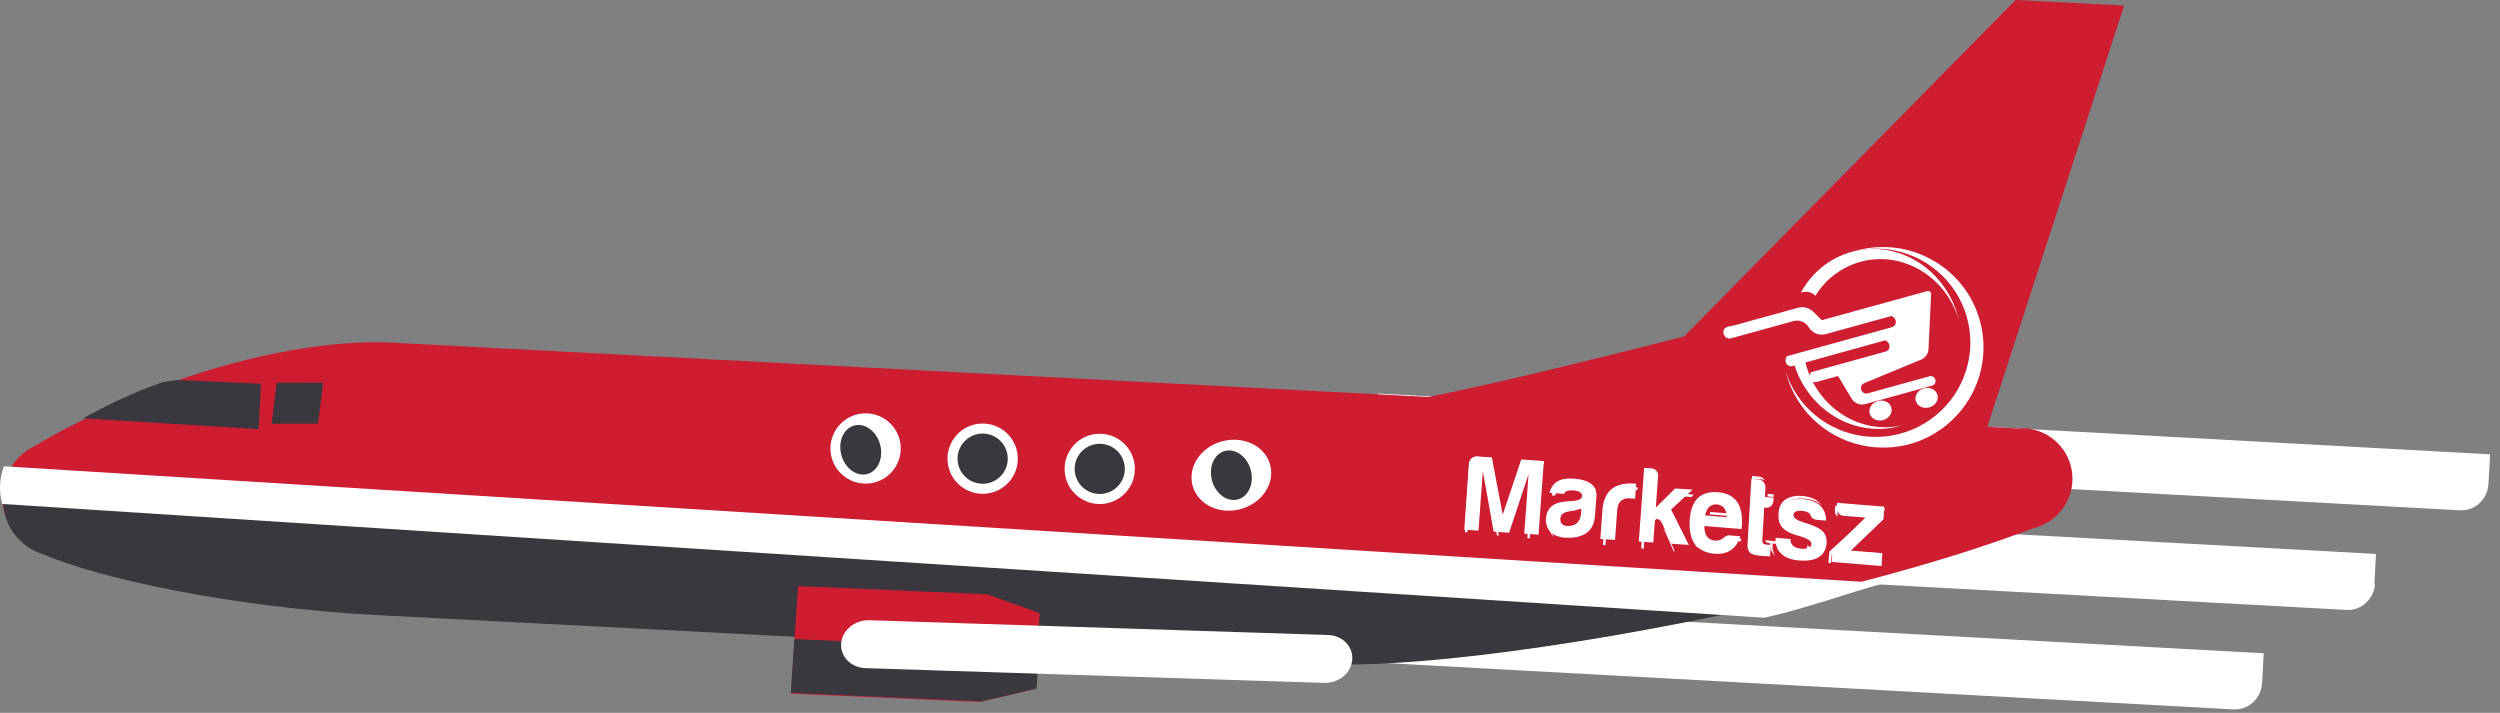<svg width="249" height="71" viewBox="0 0 249 71" fill="none" xmlns="http://www.w3.org/2000/svg">
<rect x="0" y="0" width="249" height="71" fill="#808080" stroke="none"/>
<path d="M225.3 68.004C225.272 68.74 224.954 69.436 224.416 69.939C224.152 70.191 223.839 70.384 223.495 70.507C223.151 70.631 222.785 70.681 222.422 70.654L135.806 65.92L136.13 60.191L225.465 65.068L225.305 68.032" fill="white"/>
<path d="M236.552 58.1C236.52 58.831 236.202 59.521 235.665 60.021C235.406 60.275 235.096 60.471 234.754 60.596C234.414 60.721 234.05 60.773 233.688 60.747L136.321 55.434L136.631 49.707L236.647 55.175L236.487 58.139" fill="white"/>
<path d="M247.841 48.19C247.83 48.553 247.746 48.91 247.593 49.241C247.441 49.571 247.225 49.867 246.955 50.111C246.693 50.363 246.382 50.556 246.04 50.679C245.7 50.802 245.336 50.851 244.973 50.824L136.954 44.929L137.278 39.199L248.019 45.251L247.848 48.231" fill="white"/>
<path d="M3.468 44.422C4.852 43.587 6.3 42.798 7.824 42.038C10.903 40.488 14.081 39.141 17.334 38.005C24.927 35.33 32.891 33.786 39.251 34.137L142.592 39.556C142.84 39.632 143.105 39.645 143.359 39.596L201.048 42.678L201.144 42.662L201.666 42.659C202.883 42.731 204.032 43.238 204.901 44.087C205.771 44.935 206.303 46.068 206.402 47.278C206.498 48.488 206.155 49.694 205.433 50.675C204.71 51.656 203.657 52.347 202.468 52.62C183.917 59.781 147.189 66.831 131.632 66.015L37.8 61.064C23.151 60.293 9.779 57.345 4.142 54.882C3.063 54.535 2.117 53.874 1.423 52.985C0.727 52.095 0.317 51.018 0.244 49.892C0.173 48.766 0.441 47.643 1.015 46.668C1.59 45.693 2.444 44.911 3.468 44.422Z" fill="#CE1C31"/>
<path d="M16.225 38.056L17.597 37.842L25.992 38.219L25.759 42.748L8.28 41.665C10.319 40.526 13.228 39.081 16.225 38.056Z" fill="#3A383E"/>
<path d="M27.552 38.127L32.177 38.121L31.683 42.196L27.059 42.201L27.552 38.127Z" fill="#3A383E"/>
<path d="M181.661 58.95C163.526 63.364 142.269 66.687 131.378 66.13L37.785 61.279C23.177 60.522 9.842 57.61 4.221 55.174C3.034 54.798 2.009 54.042 1.306 53.027C0.602 52.011 0.262 50.792 0.336 49.561L181.661 58.95Z" fill="#3A383E"/>
<path d="M175.723 61.526L0.212 50.194C-0.121 48.95 -0.061 47.633 0.386 46.441L187.641 58.086C183.823 59.142 179.846 60.61 175.723 61.526Z" fill="white"/>
<path d="M97.615 69.921L78.781 69.093L79.486 58.375L98.318 59.19L103.547 61.063L103.043 68.628L97.615 69.921Z" fill="#CE1C31"/>
<path d="M86.396 41.172C87.087 41.208 87.753 41.449 88.308 41.864C88.862 42.278 89.282 42.848 89.513 43.501C89.743 44.155 89.775 44.862 89.604 45.533C89.433 46.204 89.066 46.809 88.551 47.272C88.035 47.735 87.393 48.034 86.709 48.132C86.022 48.23 85.323 48.122 84.699 47.823C84.074 47.523 83.553 47.045 83.2 46.449C82.848 45.852 82.679 45.165 82.717 44.473C82.769 43.548 83.186 42.681 83.874 42.063C84.565 41.444 85.471 41.123 86.396 41.172Z" fill="white"/>
<path d="M98.448 49.136C96.541 49.454 94.738 48.165 94.421 46.259C94.103 44.352 95.391 42.549 97.298 42.232C99.205 41.914 101.008 43.203 101.325 45.109C101.643 47.016 100.355 48.819 98.448 49.136Z" fill="white"/>
<path d="M109.716 43.205C110.408 43.242 111.073 43.483 111.628 43.897C112.183 44.312 112.603 44.882 112.834 45.535C113.064 46.188 113.095 46.895 112.924 47.566C112.754 48.237 112.387 48.843 111.872 49.305C111.356 49.768 110.714 50.067 110.029 50.165C109.343 50.264 108.644 50.156 108.019 49.856C107.395 49.556 106.874 49.078 106.521 48.482C106.168 47.886 106 47.198 106.04 46.506C106.09 45.582 106.506 44.715 107.195 44.096C107.885 43.477 108.791 43.157 109.716 43.205Z" fill="white"/>
<path d="M122.991 43.798C123.774 43.812 124.516 44.033 125.129 44.433C125.741 44.833 126.193 45.394 126.428 46.045C126.665 46.696 126.673 47.407 126.454 48.09C126.235 48.772 125.795 49.395 125.196 49.879C124.594 50.363 123.858 50.687 123.076 50.81C122.297 50.933 121.51 50.849 120.813 50.569C120.117 50.289 119.544 49.825 119.167 49.237C118.788 48.649 118.622 47.962 118.689 47.263C118.732 46.798 118.878 46.339 119.118 45.913C119.358 45.486 119.687 45.101 120.088 44.779C120.487 44.456 120.95 44.204 121.447 44.036C121.947 43.867 122.472 43.786 122.991 43.798Z" fill="white"/>
<path d="M86.187 47.25C85.091 47.406 83.997 46.433 83.744 45.078C83.492 43.724 84.177 42.499 85.272 42.343C86.368 42.188 87.462 43.16 87.715 44.515C87.967 45.87 87.283 47.095 86.187 47.25Z" fill="#3A383E"/>
<path d="M98.284 48.15C96.922 48.377 95.634 47.456 95.407 46.094C95.18 44.733 96.101 43.445 97.462 43.218C98.824 42.992 100.112 43.912 100.339 45.273C100.566 46.635 99.645 47.923 98.284 48.15Z" fill="#3A383E"/>
<path d="M109.944 49.167C108.583 49.393 107.294 48.473 107.068 47.111C106.841 45.749 107.761 44.462 109.122 44.235C110.483 44.008 111.772 44.928 111.999 46.29C112.225 47.652 111.305 48.94 109.944 49.167Z" fill="#3A383E"/>
<path d="M123.1 49.783C122.005 49.938 120.91 48.966 120.658 47.611C120.405 46.256 121.09 45.031 122.186 44.876C123.282 44.72 124.375 45.693 124.628 47.047C124.881 48.402 124.196 49.627 123.1 49.783Z" fill="#3A383E"/>
<path d="M103.497 64.741L103.241 68.575L97.766 69.86L78.759 69.012L79.116 63.651L103.497 64.741Z" fill="#3A383E"/>
<path d="M83.776 64.084C83.73 64.716 83.958 65.329 84.412 65.79C84.864 66.252 85.504 66.523 86.194 66.546L131.899 68.016C132.24 68.027 132.582 67.976 132.908 67.866C133.233 67.756 133.534 67.589 133.792 67.375C134.051 67.161 134.263 66.903 134.415 66.618C134.567 66.332 134.657 66.024 134.682 65.711C134.709 65.398 134.667 65.086 134.561 64.792C134.455 64.498 134.285 64.229 134.061 64C133.837 63.771 133.565 63.586 133.259 63.457C132.953 63.327 132.619 63.256 132.278 63.246L86.574 61.776C85.883 61.758 85.201 61.989 84.677 62.422C84.154 62.854 83.83 63.451 83.776 64.084Z" fill="white"/>
<path d="M137.284 40.152C138.871 40.95 167.739 33.506 167.739 33.506L200.753 0L211.564 0.546L197.692 43.267L137.284 40.152Z" fill="#CE1C31"/>
<path d="M147.122 45.467L148.588 45.566L149.67 51.257L151.522 45.766L153.769 45.918L153.237 53.253L151.815 53.156L152.244 47.235L150.307 53.057L148.767 52.953L147.69 46.925L147.259 52.85L145.837 52.754L146.313 46.203C146.342 45.783 146.707 45.438 147.129 45.467L147.122 45.467ZM155.777 49.188L154.335 49.09C154.586 48.044 155.372 47.578 156.697 47.668C158.281 47.776 159.048 48.347 159.004 49.408L158.862 51.35C158.749 52.925 157.743 53.563 156.183 53.562C154.798 53.578 153.889 52.875 153.98 51.611C154.113 50.244 155.139 49.944 156.603 49.902C157.226 49.867 157.557 49.707 157.579 49.392C157.571 49.063 157.278 48.884 156.68 48.844C156.168 48.809 155.879 48.919 155.782 49.184L155.777 49.188ZM157.466 51.19L157.504 50.661C157.124 50.786 156.729 50.877 156.329 50.926C155.745 50.996 155.432 51.247 155.402 51.667C155.402 52.121 155.625 52.356 156.08 52.387C156.88 52.441 157.407 51.998 157.466 51.19ZM159.603 50.727C159.781 48.884 160.835 48.034 162.757 48.165L162.964 48.179L162.855 49.67L162.368 49.636C161.564 49.582 161.135 49.974 161.075 50.807L160.86 53.775L159.392 53.675L159.606 50.727L159.603 50.727ZM165.148 47.394L164.919 50.557L166.845 48.65L168.581 48.768L166.44 50.749L168.202 54.274L166.467 54.156L165.583 52.209C165.424 51.873 165.249 51.699 165.066 51.687C164.996 51.69 164.932 51.718 164.888 51.768C164.839 51.818 164.815 51.881 164.818 51.95L164.667 54.034L163.224 53.936L163.757 46.597L164.504 46.648C164.688 46.664 164.859 46.751 164.979 46.89C165.1 47.03 165.161 47.211 165.148 47.394Z" fill="white"/>
<path d="M170.71 55.154C168.98 54.958 168.172 53.847 168.292 51.836C168.412 49.824 169.348 48.892 171.099 49.022C172.923 49.17 173.711 50.39 173.463 52.693L169.752 52.391C169.751 53.299 170.106 53.79 170.812 53.847C171.15 53.874 171.471 53.753 171.771 53.497C171.837 53.43 171.917 53.382 172.005 53.351C172.092 53.321 172.182 53.311 172.275 53.323L173.339 53.41C172.952 54.634 172.127 55.265 170.719 55.15L170.71 55.154ZM169.835 51.335L171.996 51.511C171.957 50.722 171.62 50.291 171.003 50.241C170.385 50.191 169.992 50.562 169.835 51.335ZM175.867 50.569L175.717 50.557L175.522 53.831C175.507 54.078 175.641 54.219 175.922 54.241L176.369 54.278L176.301 55.407C175.795 55.411 175.283 55.366 174.784 55.27C174.242 55.172 174.003 54.804 174.055 54.144L174.439 47.693L175.186 47.754C175.564 47.784 175.859 48.17 175.836 48.558L175.78 49.495L176.649 49.566L176.63 49.888C176.624 49.984 176.602 50.079 176.564 50.168C176.522 50.257 176.465 50.332 176.395 50.398C176.326 50.46 176.242 50.507 176.15 50.538C176.059 50.568 175.965 50.577 175.871 50.566L175.867 50.569ZM179.472 54.656C180.08 54.706 180.396 54.55 180.418 54.17C180.436 53.869 179.952 53.581 178.976 53.322C177.719 52.98 177.103 52.35 177.151 51.421C177.227 50.146 178.237 49.623 179.554 49.709C180.293 49.77 180.868 49.984 181.283 50.354C181.683 50.736 181.882 51.235 181.879 51.852L180.969 51.778C180.633 51.738 180.425 51.599 180.35 51.358C180.267 51.091 179.984 50.925 179.505 50.886C178.939 50.84 178.65 50.972 178.632 51.277C178.614 51.582 178.966 51.842 179.708 52.049C180.67 52.33 181.297 52.641 181.592 52.967C181.715 53.116 181.809 53.289 181.867 53.475C181.925 53.661 181.947 53.856 181.931 54.049C181.845 55.5 180.704 55.945 179.186 55.822C178.382 55.756 177.788 55.527 177.414 55.148C177 54.778 176.815 54.247 176.855 53.565L178.33 53.685C178.323 54.336 178.765 54.598 179.472 54.656ZM182.943 50.561L182.972 50.08L187.669 50.462L187.594 51.724L184.345 54.838L187.48 55.093L187.403 56.376L182.441 55.973L182.511 54.798L185.789 51.552L183.629 51.377C183.532 51.37 183.436 51.344 183.348 51.3C183.261 51.255 183.182 51.193 183.118 51.117C183.053 51.04 183.005 50.952 182.974 50.853C182.944 50.758 182.933 50.657 182.944 50.556L182.943 50.561ZM151.745 46.104L153.743 46.267L153.76 46.013L151.515 45.83L149.837 51.146L149.959 51.778L151.745 46.108L151.745 46.104ZM147.347 45.747L148.63 45.851L148.582 45.592L147.117 45.472C146.694 45.438 146.333 45.786 146.307 46.225L145.904 53.002L146.151 53.023L146.54 46.5C146.565 46.066 146.925 45.713 147.347 45.747Z" fill="white"/>
<path d="M152.382 48.643L152.129 53.594L152.376 53.617L152.68 47.634L152.382 48.643ZM148.11 47.995L149.096 53.325L149.282 53.342L148.149 47.224L148.11 47.995ZM157.113 48.172C157.969 48.25 158.582 48.468 158.965 48.828C158.632 48.293 157.938 47.982 156.879 47.886C155.563 47.767 154.792 48.245 154.561 49.345L154.865 49.372C155.158 48.458 155.905 48.059 157.113 48.168L157.113 48.172ZM157.057 50.533C157.675 50.508 158 50.345 158.017 50.012C158.009 49.832 157.924 49.692 157.758 49.591C157.772 49.635 157.782 49.683 157.784 49.73C157.766 50.059 157.446 50.226 156.824 50.251C155.37 50.269 154.357 50.567 154.251 52.007C154.219 52.65 154.415 53.156 154.783 53.514C154.568 53.191 154.464 52.779 154.488 52.294C154.594 50.854 155.607 50.556 157.061 50.538L157.057 50.533ZM157.707 51.623C157.663 52.475 157.153 52.934 156.354 52.861C156.22 52.853 156.089 52.811 155.966 52.745C156.063 52.984 156.268 53.118 156.587 53.147C157.386 53.22 157.897 52.761 157.94 51.909L157.969 51.351C157.886 51.378 157.804 51.405 157.717 51.431L157.707 51.627L157.707 51.623ZM163.097 48.808L163.111 48.544L162.904 48.526C160.994 48.353 159.963 49.229 159.819 51.171L159.661 54.277L159.907 54.3L160.053 51.455C160.195 49.53 161.21 48.65 163.093 48.804L163.097 48.808ZM164.844 47.238C164.965 47.249 165.081 47.294 165.183 47.371C165.128 47.257 165.046 47.16 164.946 47.089C164.844 47.016 164.728 46.971 164.611 46.96L163.868 46.893L163.474 54.622L163.72 54.645L164.102 47.171L164.844 47.238ZM167.206 49.394L168.453 49.507L168.696 49.268L166.972 49.112L165.356 50.814L165.327 51.376L167.205 49.399L167.206 49.394ZM165.68 52.645C165.717 52.708 165.755 52.775 165.788 52.847L166.7 54.919L166.814 54.929L166.021 53.129C165.911 52.892 165.798 52.732 165.684 52.645L165.68 52.645ZM171.429 49.469C172.144 49.533 172.7 49.768 173.098 50.172C172.697 49.592 172.065 49.265 171.192 49.186C169.455 49.042 168.526 49.984 168.422 52.033C168.361 53.225 168.608 54.107 169.167 54.68C168.774 54.114 168.603 53.328 168.655 52.315C168.76 50.267 169.684 49.324 171.425 49.468L171.429 49.469ZM171.179 54.383C171.514 54.413 171.832 54.292 172.129 54.033C172.194 53.966 172.273 53.917 172.361 53.887C172.447 53.856 172.537 53.847 172.629 53.86L173.364 53.926C173.397 53.844 173.426 53.761 173.45 53.673L172.393 53.577C172.299 53.569 172.21 53.574 172.123 53.604C172.037 53.635 171.961 53.684 171.893 53.75C171.599 54.01 171.276 54.131 170.941 54.1C170.691 54.078 170.484 53.999 170.321 53.86C170.495 54.172 170.778 54.347 171.174 54.383L171.179 54.383Z" fill="white"/>
<path d="M172.145 51.138L170.338 50.987C170.314 51.063 170.292 51.148 170.276 51.232L172.376 51.408C172.348 50.917 172.21 50.569 171.956 50.367C172.067 50.565 172.13 50.821 172.148 51.139L172.145 51.138ZM176.661 49.244L176.061 49.194L176.047 49.443L176.647 49.493L176.661 49.244ZM176.192 54.088L176.381 54.104L176.395 53.855L175.962 53.818C175.906 53.814 175.855 53.801 175.805 53.785C175.834 53.964 175.959 54.069 176.192 54.088ZM175.462 47.739C175.577 47.749 175.689 47.791 175.78 47.864C175.727 47.757 175.649 47.664 175.554 47.595C175.457 47.526 175.347 47.483 175.232 47.469L174.505 47.409L174.142 53.72C174.109 54.173 174.217 54.486 174.465 54.666C174.379 54.495 174.349 54.271 174.369 53.993L174.732 47.678L175.462 47.739ZM180.249 50.981L180.26 51.006C180.28 51.07 180.308 51.13 180.353 51.179C180.394 51.231 180.443 51.272 180.5 51.302C180.497 51.292 180.493 51.282 180.49 51.272C180.45 51.15 180.365 51.044 180.253 50.977L180.249 50.981ZM179.71 49.663C180.429 49.723 180.988 49.934 181.391 50.296C181.403 50.305 181.41 50.318 181.422 50.327C181.344 50.218 181.259 50.117 181.164 50.027C180.761 49.664 180.202 49.453 179.484 49.393C178.208 49.307 177.222 49.821 177.151 51.063C177.127 51.542 177.287 51.937 177.618 52.256C177.439 51.983 177.355 51.657 177.377 51.333C177.449 50.086 178.431 49.576 179.711 49.659L179.71 49.663Z" fill="white"/>
<path d="M179.566 52.603C180.453 52.819 181.057 53.067 181.396 53.332C181.362 53.278 181.325 53.227 181.281 53.18C180.981 52.872 180.332 52.586 179.33 52.339C178.946 52.249 178.665 52.141 178.479 52.022C178.565 52.254 178.924 52.451 179.568 52.599L179.566 52.603ZM177.87 54.208C177.853 54.125 177.847 54.04 177.85 53.959L176.309 53.878C176.252 54.517 176.421 55.013 176.82 55.363C176.593 55.042 176.501 54.636 176.546 54.142L177.87 54.212L177.87 54.208ZM179.261 55.125C179.898 55.158 180.227 55.001 180.261 54.633C180.272 54.512 180.184 54.393 180.011 54.279C180.021 54.308 180.022 54.34 180.024 54.373C179.991 54.737 179.657 54.898 179.019 54.865C178.663 54.846 178.375 54.778 178.169 54.645C178.328 54.962 178.718 55.1 179.257 55.129L179.261 55.125ZM183.037 50.624L187.691 50.867L187.712 50.62L182.799 50.363L182.757 50.828C182.746 50.953 182.766 51.081 182.819 51.197C182.873 51.31 182.959 51.408 183.068 51.482C183.006 51.361 182.983 51.226 182.995 51.093L183.037 50.624ZM187.382 55.346L187.404 55.1L184.627 54.955L184.362 55.189L187.382 55.346ZM185.959 51.983L185.461 51.957L182.205 54.934L182.104 56.07L182.363 56.083L182.442 55.198L185.954 51.986L185.959 51.983Z" fill="white"/>
<path fill-rule="evenodd" clip-rule="evenodd" d="M187.036 39.942C186.876 39.986 186.727 40.061 186.6 40.16C186.473 40.26 186.37 40.382 186.298 40.518C186.227 40.654 186.19 40.801 186.188 40.947C186.187 41.094 186.222 41.237 186.291 41.366C186.384 41.539 186.534 41.68 186.722 41.771C186.91 41.863 187.128 41.9 187.347 41.88C187.567 41.858 187.777 41.781 187.953 41.656C188.129 41.531 188.262 41.36 188.342 41.172C188.421 40.985 188.43 40.784 188.377 40.595C188.307 40.343 188.126 40.134 187.874 40.012C187.624 39.89 187.322 39.865 187.036 39.942ZM191.628 38.68C191.412 38.739 191.224 38.848 191.072 39.005C190.927 39.16 190.825 39.347 190.792 39.541C190.759 39.736 190.791 39.931 190.883 40.103C190.976 40.276 191.126 40.417 191.314 40.509C191.501 40.6 191.719 40.638 191.94 40.617C192.158 40.595 192.369 40.518 192.544 40.393C192.721 40.268 192.855 40.097 192.934 39.91C193.012 39.722 193.022 39.522 192.969 39.332C192.936 39.207 192.873 39.092 192.787 38.991C192.701 38.891 192.592 38.809 192.467 38.749C192.343 38.688 192.205 38.65 192.06 38.638C191.916 38.626 191.769 38.64 191.628 38.68Z" fill="white"/>
<path fill-rule="evenodd" clip-rule="evenodd" d="M190.263 44.222C192.81 43.492 194.966 41.794 196.267 39.496C197.566 37.192 197.901 34.481 197.2 31.941C196.499 29.401 194.82 27.239 192.524 25.934C190.232 24.614 187.503 24.263 184.943 24.942L184.635 25.027C186.417 24.596 188.293 24.698 190.018 25.312C191.745 25.927 193.254 27.032 194.36 28.49C195.467 29.949 196.111 31.696 196.229 33.522C196.346 35.347 195.923 37.167 195.014 38.758C194.107 40.348 192.753 41.643 191.116 42.479C189.478 43.314 187.639 43.66 185.812 43.464C183.986 43.271 182.258 42.549 180.841 41.389C179.425 40.231 178.375 38.683 177.834 36.94L177.919 37.247C178.267 38.511 178.866 39.698 179.672 40.735C180.48 41.771 181.491 42.637 182.636 43.283C183.782 43.93 185.048 44.348 186.356 44.505C187.665 44.663 188.992 44.566 190.269 44.214L190.263 44.222Z" fill="white"/>
<path fill-rule="evenodd" clip-rule="evenodd" d="M189.202 42.429L189.479 42.352C187.478 42.824 185.359 42.453 183.566 41.326C181.772 40.197 180.446 38.392 179.869 36.292C179.815 36.092 179.765 35.89 179.728 35.684L178.616 35.992L178.622 36.01C178.935 37.15 179.459 38.217 180.163 39.161C180.867 40.098 181.734 40.889 182.719 41.486C183.704 42.082 184.785 42.471 185.899 42.634C187.013 42.798 188.145 42.728 189.221 42.43L189.202 42.429ZM180.812 29.457C181.622 28.149 182.783 27.12 184.144 26.495C185.511 25.868 187.026 25.658 188.519 25.906C190.01 26.147 191.42 26.828 192.585 27.874C193.75 28.912 194.614 30.27 195.089 31.789L195.008 31.495C194.538 29.786 193.599 28.247 192.315 27.073C191.028 25.897 189.45 25.136 187.779 24.884C186.109 24.633 184.42 24.903 182.923 25.661C181.426 26.418 180.188 27.63 179.364 29.143C179.364 29.143 180.186 28.802 180.807 29.465L180.812 29.457Z" fill="white"/>
<path fill-rule="evenodd" clip-rule="evenodd" d="M185.661 38.167L191.359 35.812C191.565 35.729 191.742 35.586 191.868 35.398C191.995 35.216 192.072 34.994 192.08 34.764L192.339 29.306C192.339 29.258 192.331 29.211 192.314 29.166C192.293 29.122 192.265 29.082 192.229 29.049C192.191 29.018 192.147 28.996 192.1 28.984C192.052 28.976 192.003 28.979 191.957 28.991L181.451 31.891L180.628 31.069C180.427 30.869 180.18 30.725 179.908 30.652C179.638 30.579 179.353 30.58 179.084 30.653L173.855 32.096C173.35 32.236 172.851 32.4 172.336 32.483C171.934 32.547 171.533 32.757 171.672 33.26C171.693 33.339 171.729 33.413 171.778 33.478C171.828 33.542 171.889 33.596 171.959 33.637C172.028 33.677 172.105 33.703 172.185 33.713C172.264 33.723 172.345 33.717 172.421 33.695L178.636 31.979C178.917 31.902 179.217 31.919 179.49 32.031C179.764 32.143 179.995 32.34 180.149 32.591C180.322 32.876 180.58 33.097 180.884 33.221C181.19 33.346 181.525 33.366 181.842 33.28L188.391 31.472C189.047 31.779 188.888 32.464 188.443 32.587L177.987 35.474C177.582 36.074 178.071 36.587 178.516 36.464C182.026 35.495 184.198 34.882 187.763 33.898C188.417 34.205 188.259 34.89 187.814 35.013L180.387 37.064C179.981 37.663 180.468 38.171 180.914 38.048L183.07 37.452L184.426 39.705C184.562 39.932 184.767 40.108 185.01 40.206C185.252 40.304 185.519 40.32 185.77 40.249L192.435 38.409C192.557 38.376 192.66 38.294 192.722 38.183C192.783 38.072 192.799 37.94 192.765 37.817C192.731 37.694 192.65 37.588 192.54 37.525C192.43 37.461 192.3 37.444 192.179 37.477L186.012 39.18C185.885 39.215 185.749 39.199 185.631 39.131C185.515 39.066 185.425 38.96 185.379 38.833C185.337 38.705 185.337 38.564 185.396 38.441C185.448 38.32 185.544 38.22 185.669 38.172L185.661 38.167Z" fill="white"/>
</svg>
